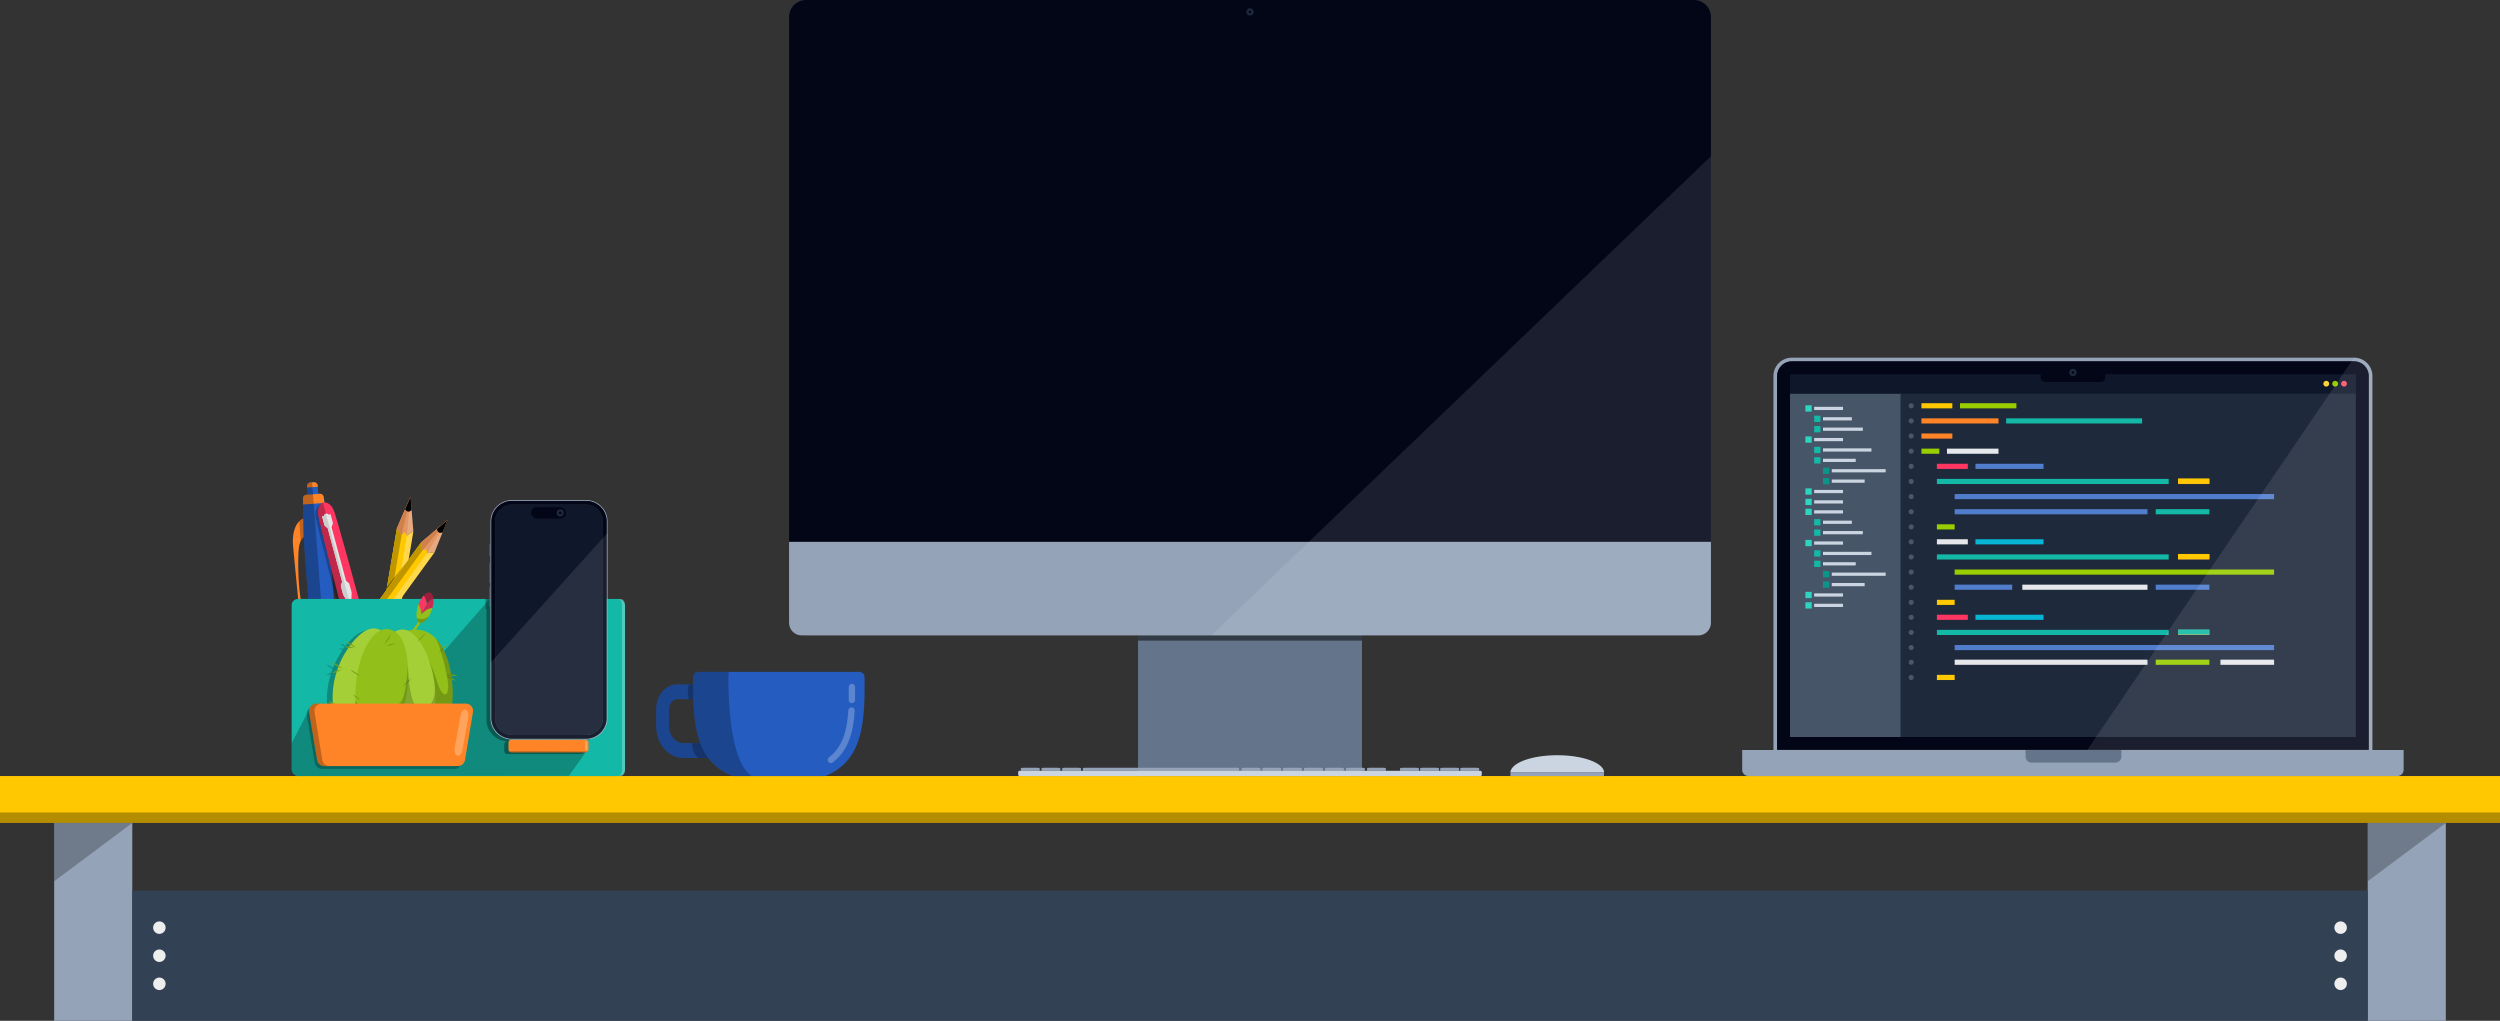 <?xml version="1.0" encoding="UTF-8"?>
<svg xmlns="http://www.w3.org/2000/svg" viewBox="0 0 2400 980">
  <rect x="0" y="0" width="2400" height="980" fill="#333333" stroke="none"/>
  <g isolation="isolate">
    <g id="featured-light">
      <g>
        <rect y="745" width="2400" height="45" fill="#ffc800" stroke-width="0"/>
        <rect y="780" width="2400" height="10" mix-blend-mode="multiply" opacity=".3" stroke-width="0"/>
        <g>
          <rect x="52" y="790" width="75" height="190" fill="#94a3b8" stroke-width="0"/>
          <polygon points="52 790 127 790 52 846 52 790" fill-rule="evenodd" mix-blend-mode="darken" opacity=".25" stroke-width="0"/>
        </g>
        <g>
          <rect x="2273" y="790" width="75" height="190" fill="#94a3b8" stroke-width="0"/>
          <polygon points="2273 790 2348 790 2273 846 2273 790" fill-rule="evenodd" mix-blend-mode="darken" opacity=".25" stroke-width="0"/>
        </g>
        <g>
          <polygon points="1556.26 855 843.74 855 127 855 127 980 843.74 980 1556.26 980 2273 980 2273 855 1556.26 855" fill="#334155" fill-rule="evenodd" stroke-width="0"/>
          <g>
            <path d="m152.99,896.54c3.31,0,6.01-2.7,6.01-5.99s-2.7-6.01-6.01-6.01-5.99,2.7-5.99,6.01,2.7,5.99,5.99,5.99h0Z" fill="#eee" fill-rule="evenodd" stroke-width="0"/>
            <path d="m152.99,923.49c3.31,0,6.01-2.7,6.01-5.99s-2.7-6.01-6.01-6.01-5.99,2.7-5.99,6.01,2.7,5.99,5.99,5.99h0Z" fill="#eee" fill-rule="evenodd" stroke-width="0"/>
            <path d="m152.99,950.46c3.31,0,6.01-2.7,6.01-6.01s-2.7-5.99-6.01-5.99-5.99,2.7-5.99,5.99,2.7,6.01,5.99,6.01h0Z" fill="#eee" fill-rule="evenodd" stroke-width="0"/>
          </g>
          <g>
            <path d="m2246.99,896.54c3.31,0,6.01-2.7,6.01-5.99s-2.7-6.01-6.01-6.01-5.99,2.7-5.99,6.01,2.7,5.99,5.99,5.99h0Z" fill="#eee" fill-rule="evenodd" stroke-width="0"/>
            <path d="m2246.99,923.49c3.31,0,6.01-2.7,6.01-5.99s-2.7-6.01-6.01-6.01-5.99,2.7-5.99,6.01,2.7,5.99,5.99,5.99h0Z" fill="#eee" fill-rule="evenodd" stroke-width="0"/>
            <path d="m2246.99,950.46c3.31,0,6.01-2.7,6.01-6.01s-2.7-5.99-6.01-5.99-5.99,2.7-5.99,5.99,2.7,6.01,5.99,6.01h0Z" fill="#eee" fill-rule="evenodd" stroke-width="0"/>
          </g>
        </g>
      </g>
      <g>
        <g>
          <g>
            <polygon points="356.74 651.37 380.04 512.92 381.01 507.32 385.58 513.47 388.89 508.67 390.61 514.15 396.82 509.98 372.42 654.99 356.74 651.37" fill="#ffc800" fill-rule="evenodd" stroke-width="0"/>
            <polygon points="356.74 651.37 380.04 512.92 381.01 507.32 385.58 513.47 388.89 508.67 390.61 514.15 367.14 653.77 356.74 651.37" fill="#ffc800" fill-rule="evenodd" stroke-width="0"/>
            <polygon points="356.74 651.37 380.04 512.92 381.01 507.32 385.58 513.47 362.16 652.62 356.74 651.37" fill-rule="evenodd" mix-blend-mode="hard-light" opacity=".25" stroke-width="0"/>
            <polygon points="396.82 509.98 394.12 476.89 381.01 507.32 385.58 513.47 388.94 508.68 390.61 514.15 396.82 509.98" fill="#e7a980" fill-rule="evenodd" stroke-width="0"/>
            <polygon points="390.61 514.15 394.12 476.89 381.01 507.32 385.58 513.47 388.54 510.85 390.61 514.15" fill="#e29663" fill-rule="evenodd" stroke-width="0"/>
            <polygon points="385.58 513.47 394.12 476.89 381.01 507.32 385.58 513.47" fill="#cf804b" fill-rule="evenodd" stroke-width="0"/>
            <polygon points="395.19 489.77 392.81 491.22 390.88 490.93 388.83 489.15 394.12 476.89 395.19 489.77" fill-rule="evenodd" stroke-width="0"/>
            <polygon points="367.14 653.77 390.61 514.15 396.82 509.98 372.42 654.99 367.14 653.77" fill="#fff" fill-rule="evenodd" mix-blend-mode="lighten" opacity=".3" stroke-width="0"/>
            <polygon points="371.59 563.11 392.22 537.34 392.22 537.34 371.01 566.48 371.59 563.11" fill-rule="evenodd" mix-blend-mode="hard-light" opacity=".35" stroke-width="0"/>
          </g>
          <g>
            <g>
              <rect x="295.27" y="463.01" width="10.28" height="20.57" rx="3.42" ry="3.42" transform="translate(-34.89 24.04) rotate(-4.33)" fill="#255cc0" stroke-width="0"/>
              <path d="m292.54,497.32l1.28,16.94c-.64.24-1.49.66-2.38,1.4-.63.53-1.28,1.22-1.89,2.14-1.32,1.99-2.02,4.39-2.42,6.71-.22,1.29-.35,2.56-.44,3.72-.74,9.58-1.07,41.23,5.03,61.17.51,1.67,2.05,6.47.85,9.99-.76,2.26-2.38,3.22-3.67,3.68-2.5-26.1-5.01-52.21-7.51-78.31-.16-1.36-1.51-14.13,4.07-22.18.02-.03.04-.06.06-.09,1.88-2.68,3.96-4,5.57-4.68.54-.23,1.02-.38,1.43-.49Z" fill="#ff8427" stroke-width="0"/>
              <path d="m322.58,701.23l-.75,13.11v.17s-.35,5.97-.35,5.97l-.44,7.74c-.04.72-.58,1.12-1.14,1.16-.03,0-.06,0-.09,0-.54,0-1.08-.31-1.22-.98l-1.6-7.56-1.24-5.88-.03-.16-2.72-12.84c-.15-.73.37-1.44,1.12-1.49l7.14-.54c.75-.06,1.37.56,1.33,1.31Z" fill="#e8e8e8" stroke-width="0"/>
              <path d="m323.75,714.19l-.03.17-.93,4.69c-.14.69-.65,1.23-1.3,1.42-.12.04-.25.06-.39.07l-3.86.29c-.08,0-.16,0-.25,0-.74-.04-1.39-.52-1.65-1.23l-1.69-4.66,10.1-.77Z" fill="#eb9532" stroke-width="0"/>
              <path d="m316.12,518.17l6.9,91.03.55,8.68.77,12.22,1.1,17.45c.55,8.8.7,17.63.45,26.45l-2.14,40.36-10.01.76-.03-.16-8.16-39.42c-1.58-8.68-2.76-17.43-3.54-26.21l-1.54-17.42-1.08-12.19-.77-8.66-6.9-91.03c-.11-1.45-.2-2.9-.26-4.35-.07-1.53-.12-3.06-.14-4.6l-.2-13.26-.21-14.08-.08-5.41c-.02-1.66,1.3-3.08,3.05-3.29.06,0,.11-.01.17-.02l13-.98c.06,0,.11,0,.17,0,1.76-.05,3.28,1.14,3.51,2.79l.74,5.36,3.72,27.09c.41,2.96.72,5.93.95,8.91Z" fill="#255cc0" stroke-width="0"/>
              <path d="m311.5,482.77l-20.56,1.56-.11-5.8c-.03-1.78,1.29-3.29,3.03-3.51.06,0,.11-.01.17-.02l13-.98c.06,0,.11,0,.17,0,1.76-.05,3.29,1.24,3.53,3.01l.76,5.75Z" fill="#ff8427" stroke-width="0"/>
              <polygon points="323.57 617.87 324.33 630.09 300.46 631.9 299.37 619.71 323.57 617.87" fill="#ff8427" stroke-width="0"/>
              <path d="m305.02,466.06l.09,1.23-10.25.78-.09-1.23c-.14-1.88,1.27-3.52,3.15-3.67l3.44-.26c1.88-.14,3.52,1.27,3.67,3.15Z" fill="#ff8427" stroke-width="0"/>
            </g>
            <path d="m299.63,463.04l20.18,266.34c-.54,0-1.08-.31-1.22-.98l-1.6-7.56c-.74-.04-1.39-.52-1.65-1.23l-1.69-4.66h.05s-8.16-39.42-8.16-39.42c-1.58-8.68-2.76-17.43-3.54-26.21l-1.54-17.42-1.08-12.19-.77-8.66-6.9-91.03c-.11-1.45-.2-2.9-.26-4.35-.63.53-1.28,1.22-1.89,2.14-.33.5-.62,1.03-.88,1.57l-1.43-18.93c1.36-1.37,2.73-2.16,3.87-2.64l-.21-14.08-.08-5.41c-.02-1.66,1.3-3.08,3.05-3.29.06,0,.11-.01.17-.02l1.33-.1-.61-8.07c-.14-1.88,1.27-3.52,3.15-3.67l1.72-.13Z" mix-blend-mode="darken" opacity=".25" stroke-width="0"/>
          </g>
          <g>
            <path d="m307.63,484.23c-1.77.86-6.17,3.99-4.38,13.34,1.65,8.56,20.2,82.75,34.78,134.45l16.56-6.95c-13.04-51.92-33.12-123.52-35.9-131.6-3.05-9.01-8.45-9.54-10.4-9.39-.28.06-.41.05-.66.16h0Z" fill-rule="evenodd" mix-blend-mode="darken" opacity=".25" stroke-width="0"/>
            <path d="m310.04,482.41c-1.77.86-6.17,3.99-4.38,13.34,1.65,8.56,20.2,82.75,34.78,134.45l16.56-6.95c-13.04-51.92-33.12-123.52-35.9-131.6-3.05-9.01-8.45-9.54-10.4-9.39-.28.06-.41.05-.66.16h0Z" fill="#ff3562" fill-rule="evenodd" stroke-width="0"/>
            <path d="m310.04,482.41c-1.77.86-6.17,3.99-4.38,13.34,1.65,8.56,20.2,82.75,34.78,134.45l7.93-3.33c-12.43-46.7-38.07-144.57-38.33-144.46h0Z" fill-rule="evenodd" mix-blend-mode="darken" opacity=".25" stroke-width="0"/>
            <path d="m327.93,584.15l17.69-4.69c.51,1.79.97,3.61,1.45,5.48l-17.69,4.69c-.48-1.87-.99-3.66-1.45-5.48h0Z" fill="#e5e5e5" fill-rule="evenodd" stroke-width="0"/>
            <polygon points="327.55 582.67 345.24 577.98 345.52 578.95 327.78 583.66 327.55 582.67" fill="#e5e5e5" fill-rule="evenodd" stroke-width="0"/>
            <polygon points="329.54 590.17 347.21 585.43 347.49 586.4 329.75 591.11 329.54 590.17" fill="#e5e5e5" fill-rule="evenodd" stroke-width="0"/>
            <path d="m318.32,506.2l13.84,51.22,3.11,2.77.02.05,2.33,8.58-.26,7.78-3.74.96-4.14-6.54-2.27-8.6-.02-.05,1.27-3.94-13.84-51.22-3.11-2.77-.02-.05-2.27-8.6,1.69-.47c.22-1.07.91-1.9,1.93-2.21.97-.29,2,.13,2.7.93l1.77-.44,2.32,8.58-.03.07-1.27,3.94Z" fill="#e5e5e5" fill-rule="evenodd" stroke-width="0"/>
            <path d="m335.43,577.1l-1.82.46-4.14-6.54-2.27-8.6-.02-.05,1.27-3.94-13.84-51.22-3.11-2.77-.02-.05-2.27-8.6,1.69-.47c.22-1.07.91-1.9,1.88-2.19l22.66,83.97Z" fill="#ccc" fill-rule="evenodd" stroke-width="0"/>
          </g>
          <g>
            <polygon points="318.35 638.85 400.91 525.3 404.28 520.72 405.63 528.25 410.73 525.43 409.83 531.11 417.25 530.14 330.78 649.08 318.35 638.85" fill="#ffc800" fill-rule="evenodd" stroke-width="0"/>
            <polygon points="318.35 638.85 400.91 525.3 404.28 520.72 405.63 528.25 410.73 525.43 409.83 531.11 326.6 645.64 318.35 638.85" fill="#ffc800" fill-rule="evenodd" stroke-width="0"/>
            <polygon points="318.35 638.85 400.91 525.3 404.28 520.72 405.63 528.25 322.66 642.39 318.35 638.85" fill-rule="evenodd" mix-blend-mode="darken" opacity=".25" stroke-width="0"/>
            <polygon points="417.25 530.14 429.58 499.32 404.28 520.72 405.63 528.25 410.77 525.47 409.83 531.11 417.25 530.14" fill="#e7a980" fill-rule="evenodd" stroke-width="0"/>
            <polygon points="409.83 531.11 429.58 499.32 404.28 520.72 405.63 528.25 409.45 527.23 409.83 531.11" fill="#e29663" fill-rule="evenodd" stroke-width="0"/>
            <polygon points="405.63 528.25 429.58 499.32 404.28 520.72 405.63 528.25" fill="#cf804b" fill-rule="evenodd" stroke-width="0"/>
            <polygon points="424.79 511.33 422.02 511.56 420.42 510.44 419.38 507.93 429.58 499.32 424.79 511.33" fill-rule="evenodd" stroke-width="0"/>
            <polygon points="326.6 645.64 409.83 531.11 417.25 530.14 330.78 649.08 326.6 645.64" fill="#fff" fill-rule="evenodd" mix-blend-mode="lighten" opacity=".3" stroke-width="0"/>
          </g>
        </g>
        <g>
          <rect x="280" y="575" width="320" height="170" rx="6" ry="6" fill="#14b8a6" stroke-width="0"/>
          <path d="m533.17,575.89l-63.17-.89-89.15,102.52-84.06,3.7-16.79,32.2v25.57c0,3.32,2.69,6.01,6.01,6l260.15-.26,16.02-22.42" mix-blend-mode="darken" opacity=".25" stroke-width="0"/>
          <path d="m466.14,574.59v9.59c0,.25.2.45.45.45h.43v106.51c0,11.28,9.25,20.46,20.62,20.46h-.72c-1.57,0-2.84,1.27-2.84,2.84v6.64c0,1.56,1.27,2.83,2.84,2.83h71.2c1.56,0,2.84-1.27,2.84-2.83v-6.64c0-1.57-1.28-2.84-2.84-2.84h.07c11.37,0,20.62-9.18,20.62-20.46v-116.54h-112.66Z" mix-blend-mode="darken" opacity=".35" stroke-width="0"/>
          <path d="m596.51,575h-2.91c1.93,0,3.49,2.69,3.49,6v158c0,3.31-1.56,6-3.49,6h2.91c1.93,0,3.49-2.69,3.49-6v-158c0-3.31-1.56-6-3.49-6Z" fill="#fff" fill-rule="evenodd" opacity=".25" stroke-width="0"/>
        </g>
        <g>
          <g>
            <path d="m387.01,616.55l-1.44-1.84c5.79-4.55,13.71-12.17,18.58-22.61l2.12.99c-5.07,10.86-13.27,18.75-19.25,23.46Z" fill="#92bf19" stroke-width="0"/>
            <path d="m404.27,590.48s-.06.07-.08.11c.04-.03.07-.07.08-.11Z" fill="#66d5c4" stroke-width="0"/>
            <path d="m404.59,590.1c2.39-2.78,5.86-3.83,9.45-4.66.2-.05.4-.1.59-.15,1.37-4.2,1.82-8.22,1.41-11.24-3.4,2.64-6.55,5.56-8.58,9.41-1.17,2.15-2.07,4.38-2.87,6.64Z" fill="#cc2a4e" stroke-width="0"/>
            <path d="m409.37,577.35c-.44-2.07-1.2-4.12-2.34-5.9-2.09,2.18-4.1,5.52-5.53,9.51.36.79.65,1.59.9,2.43.63,2.21,1.86,4.13,1.56,6.41l.27.09c-.15.2.11.4.04.58.1-.13.21-.26.32-.39.79-2.26,1.7-4.48,2.87-6.64.68-1.28,1.48-2.46,2.37-3.56-.09-.66-.23-1.33-.34-2.01,0,0-.05-.42-.11-.54Z" fill="#ff3562" stroke-width="0"/>
            <path d="m412.99,568.9c-1.76-.61-3.9.41-5.96,2.55,1.14,1.78,1.89,3.83,2.34,5.9.06.12.11.54.11.54.11.68.25,1.35.34,2.01,1.79-2.2,3.94-4.09,6.21-5.85-.36-2.67-1.39-4.57-3.04-5.14Z" fill="#99203b" stroke-width="0"/>
            <path d="m415.36,583.61c-.06.2-.71,1.62-.78,1.82-.65,1.86-1.44,3.68-2.41,5.4-.16.28-.35.6-.58.95-2.15,3.34-7.22,9.35-10.46,4.61-.5-.73-.79-1.58-.99-2.44-.04-.15-.07-.31-.1-.46-.4-2.04-.31-4.17-.06-6.22.14-1.14,1.53-7.21,1.44-7.39,2.76,3.25,3.06,9.97,3.09,9.97.16,0,3.13-3.41,4.82-4.35,2.22-1.22,5.26-1.96,6.03-1.89Z" fill="#92bf19" stroke-width="0"/>
            <g mix-blend-mode="overlay" opacity=".2">
              <path d="m411.59,591.78c-2.15,3.34-7.22,9.35-10.46,4.61-.5-.73-.79-1.58-.99-2.44-.04-.15-.07-.31-.1-.46,1.43.47,2.91.85,4.41.86,2.57.02,5.02-1,7.14-2.57Z" stroke-width="0"/>
            </g>
          </g>
          <g>
            <path d="m371.91,630.05c-.87-5.62-2.28-11.28-5.39-16.05-11.11-17.02-25.33-6.11-34.84,6.14-.82-.5-1.65-.97-2.51-1.4-.88-.44-1.78-.85-2.74-1.15.7.72,1.47,1.34,2.26,1.93.74.55,1.5,1.06,2.28,1.55-.44.58-.86,1.16-1.27,1.74-.79-.1-1.58-.17-2.38-.19-.81-.02-1.63,0-2.47.13.77.35,1.56.58,2.35.77.58.14,1.17.25,1.75.34-1.29,1.86-2.46,3.7-3.47,5.41-2.23,3.77-4.15,7.74-5.77,11.82-.43-.28-.87-.55-1.31-.8-.85-.49-1.71-.95-2.6-1.37-.89-.41-1.8-.8-2.77-1.08.72.7,1.51,1.3,2.31,1.87.8.57,1.63,1.09,2.48,1.58.49.28.99.55,1.49.81-.46,1.21-.9,2.42-1.3,3.65-.17.06-.35.11-.52.17-.76.27-1.51.58-2.25.93-.73.36-1.46.74-2.14,1.24.84-.04,1.65-.19,2.44-.38.69-.17,1.37-.37,2.04-.6-2.97,9.52-4.26,19.56-3.62,29.5-.73-.34-1.48-.64-2.25-.9-.77-.26-1.56-.49-2.4-.6.63.56,1.32,1.01,2.01,1.43.7.42,1.42.79,2.15,1.13.19.09.38.16.56.24.19,2.36.49,4.71.91,7.05,2.06,11.55,10.68,32.48,25.97,27.76,11.36-3.5,18.85-17.83,23.36-27.88,2.84-6.31,5.01-12.93,6.47-19.7,2.49-11.51,2.94-23.47,1.15-35.11Z" mix-blend-mode="darken" opacity=".25" stroke-width="0"/>
            <path d="m376.28,663.19c-1.47,6.77-3.64,13.39-6.47,19.7-4.51,10.05-12.01,24.38-23.37,27.88-15.3,4.72-23.92-16.21-25.97-27.76-3.39-19.05.73-39.12,10.54-55.71,8.31-14.07,27.11-36.6,41.04-15.27,3.11,4.76,4.52,10.43,5.39,16.05,1.79,11.65,1.34,23.6-1.15,35.11Z" fill="#a4cf37" stroke-width="0"/>
            <path d="m434.06,675.68c-.85,7.34-4.38,19.51-10.36,27.73-5.03,6.93-11.79,11.05-20.14,7.12-.81-.38-1.63-.84-2.47-1.37-2.88-1.85-5.44-4.17-7.72-6.83-3.64-4.25-6.55-9.37-8.89-14.79-1.41-3.27-2.61-6.64-3.63-10-1.51-4.96-2.63-9.89-3.48-14.37-.18-.96-.35-1.92-.5-2.87-2.09-12.83-1.86-24.77.22-34.24.67-3.07,1.54-5.87,2.59-8.37,1.14-2.73,2.5-5.08,4.06-7,2.2-2.72,4.8-4.55,7.72-5.3.12-.03.24-.06.36-.09,11.17-2.51,19.73.74,26.15,7.17,14.58,14.61,18.11,45.68,16.08,63.23Z" fill="#92bf19" stroke-width="0"/>
            <ellipse cx="392.25" cy="657.97" rx="24.89" ry="54.21" transform="translate(-90.3 63.05) rotate(-8.24)" fill="#a4cf37" stroke-width="0"/>
            <path d="m391.2,660.54c-1.28,10.99-4.22,21.8-8.78,31.88-5.01,11.08-18.29,27.33-30.62,14.77-7.87-8.01-9.85-21.85-10.44-32.57-.89-16.11,1.35-34.13,7.78-49.01,3.78-8.76,11.52-22.83,23.06-21.6,15.58,1.65,18.12,21.68,19.27,34,.7,7.49.61,15.06-.26,22.54Z" fill="#92bf19" stroke-width="0"/>
            <path d="m429.24,618.74c-.52.86-1.12,1.64-1.75,2.4-.63.75-1.29,1.47-1.99,2.17-.69.69-1.41,1.36-2.16,1.99-.76.63-1.53,1.23-2.4,1.75.52-.87,1.12-1.65,1.75-2.4.63-.75,1.29-1.47,1.99-2.17.69-.69,1.41-1.36,2.16-1.99.76-.63,1.53-1.23,2.4-1.75Z" fill="#7da315" stroke-width="0"/>
            <path d="m409.06,607.53c-.52.86-1.12,1.64-1.75,2.4-.63.75-1.29,1.47-1.99,2.17-.69.69-1.41,1.36-2.16,1.99-.76.63-1.53,1.23-2.4,1.75.52-.87,1.12-1.65,1.75-2.4.63-.75,1.29-1.47,1.99-2.17.69-.69,1.41-1.36,2.16-1.99.76-.63,1.53-1.23,2.4-1.75Z" fill="#7da315" stroke-width="0"/>
            <path d="m439.21,648.41c-.99.2-1.97.29-2.95.34-.98.05-1.96.05-2.94,0-.98-.04-1.95-.12-2.93-.24-.97-.13-1.95-.29-2.92-.58.99-.21,1.97-.29,2.95-.34.98-.05,1.96-.05,2.94,0,.98.04,1.95.12,2.93.24.97.13,1.95.29,2.92.58Z" fill="#7da315" stroke-width="0"/>
            <path d="m437.64,653.57c-.83-.14-1.61-.39-2.38-.67-.76-.28-1.51-.61-2.23-.97-.73-.36-1.43-.76-2.12-1.19-.68-.44-1.35-.91-1.97-1.49.83.14,1.61.39,2.38.67.76.28,1.51.61,2.23.97.72.36,1.43.76,2.12,1.19.68.44,1.35.91,1.97,1.49Z" fill="#7da315" stroke-width="0"/>
            <path d="m331.96,615.62c.96.31,1.86.72,2.74,1.15.88.44,1.73.92,2.56,1.44.83.51,1.64,1.06,2.43,1.65.78.59,1.55,1.21,2.26,1.93-.96-.31-1.86-.72-2.74-1.15-.88-.44-1.73-.92-2.56-1.44-.83-.51-1.64-1.06-2.43-1.65-.78-.59-1.55-1.21-2.26-1.93Z" fill="#7da315" stroke-width="0"/>
            <path d="m330.37,620.78c.83-.14,1.65-.15,2.47-.13.81.02,1.62.09,2.42.19.8.11,1.6.25,2.39.44.79.2,1.58.43,2.35.78-.83.14-1.65.15-2.47.14-.81-.02-1.62-.09-2.42-.2-.8-.11-1.6-.25-2.39-.45-.79-.2-1.58-.43-2.35-.77Z" fill="#7da315" stroke-width="0"/>
            <path d="m375.42,609c-.32.96-.75,1.84-1.2,2.72-.46.87-.95,1.71-1.48,2.54-.53.82-1.09,1.63-1.69,2.4-.61.77-1.24,1.53-1.97,2.22.32-.96.75-1.85,1.2-2.72.46-.87.95-1.71,1.48-2.54.53-.82,1.09-1.62,1.69-2.4.61-.77,1.24-1.53,1.97-2.22Z" fill="#7da315" stroke-width="0"/>
            <path d="m336.2,642.91c.96.32,1.85.74,2.72,1.19.87.45,1.72.94,2.55,1.47.83.52,1.63,1.08,2.41,1.68.78.6,1.54,1.23,2.23,1.96-.96-.32-1.85-.74-2.72-1.19-.87-.45-1.72-.94-2.55-1.47-.83-.53-1.63-1.08-2.41-1.68-.78-.6-1.54-1.23-2.23-1.96Z" fill="#7da315" stroke-width="0"/>
            <path d="m394.83,651.2c-.54.85-1.16,1.62-1.8,2.36-.65.74-1.33,1.45-2.03,2.12-.71.68-1.44,1.33-2.2,1.94-.77.61-1.56,1.2-2.44,1.7.54-.85,1.16-1.62,1.8-2.36.65-.74,1.33-1.45,2.03-2.12.71-.68,1.44-1.33,2.21-1.94.77-.61,1.56-1.2,2.44-1.7Z" fill="#7da315" stroke-width="0"/>
            <path d="m415.91,677.11c-.52.64-1.11,1.18-1.72,1.7-.61.51-1.25.98-1.9,1.42-.66.44-1.34.84-2.04,1.21-.71.36-1.43.7-2.23.93.52-.64,1.11-1.18,1.72-1.7.61-.51,1.25-.98,1.9-1.42.66-.44,1.34-.84,2.04-1.21.71-.36,1.43-.7,2.23-.93Z" fill="#7da315" stroke-width="0"/>
            <path d="m338.79,666.74c.74.24,1.4.58,2.05.95.64.37,1.26.78,1.85,1.21.59.44,1.16.91,1.7,1.42.54.51,1.05,1.05,1.5,1.68-.74-.24-1.4-.58-2.05-.95-.64-.37-1.26-.78-1.85-1.22-.59-.44-1.16-.91-1.7-1.42-.54-.51-1.05-1.05-1.5-1.68Z" fill="#7da315" stroke-width="0"/>
            <path d="m380.03,617.57c-.72.44-1.47.77-2.23,1.07-.76.29-1.53.54-2.31.75-.78.21-1.57.38-2.38.51-.81.12-1.62.21-2.46.18.72-.45,1.47-.77,2.23-1.07.76-.29,1.53-.54,2.31-.75.78-.21,1.57-.38,2.38-.51.81-.12,1.62-.21,2.46-.19Z" fill="#7da315" stroke-width="0"/>
            <path d="m318.55,635.87c.97.28,1.88.67,2.77,1.08.89.42,1.76.87,2.6,1.37.85.49,1.67,1.02,2.48,1.58.8.57,1.59,1.17,2.31,1.87-.97-.28-1.88-.67-2.77-1.08-.89-.42-1.76-.87-2.6-1.37-.85-.49-1.67-1.02-2.48-1.58-.8-.57-1.59-1.17-2.31-1.87Z" fill="#7da315" stroke-width="0"/>
            <path d="m318.62,646.13c.68-.5,1.4-.88,2.14-1.24.73-.35,1.48-.66,2.25-.93.76-.27,1.54-.5,2.33-.69.79-.18,1.6-.34,2.44-.38-.68.5-1.4.89-2.14,1.24-.73.35-1.48.66-2.25.93-.76.27-1.54.5-2.33.69-.79.18-1.6.34-2.44.38Z" fill="#7da315" stroke-width="0"/>
            <path d="m314.83,673.15c.84.12,1.62.35,2.4.6.77.26,1.52.57,2.26.9.74.34,1.45.71,2.15,1.13.7.42,1.38.87,2.01,1.44-.84-.12-1.62-.35-2.4-.6-.77-.26-1.52-.57-2.26-.91-.73-.34-1.45-.72-2.15-1.13-.7-.42-1.38-.87-2.01-1.43Z" fill="#7da315" stroke-width="0"/>
            <g mix-blend-mode="overlay" opacity=".2">
              <path d="m409.86,628.43s0,0,0,0c0,0,0,.02,0,.02.06.14.21.5.44,1.06.03.07.06.15.09.22.01.04.03.08.05.12-.26-.63-.44-1.08-.53-1.3,0-.03-.02-.05-.03-.08,0-.01,0-.02-.01-.03Z" stroke-width="0"/>
            </g>
            <g mix-blend-mode="overlay" opacity=".2">
              <path d="m434.06,675.68c-.85,7.34-4.38,19.51-10.36,27.73l-12.57-.45-17.76-.64-10.57-.38-5.96-.21-10.33-.37-6.06-1.74-15.64-4.49-22.77-6.54s8.52-2.4,14.2-5.25c5.68-2.84,4.92-11.84,4.92-11.84,0,0,.01.12.06.34.15.65.63,2.13,2.11,3.83,1.99,2.27,11.37,7.66,20.32,7.66,2.19,0,4.28-.23,6.26-.67.88-.19,1.75-.43,2.59-.7,3.09-1,5.88-2.52,8.34-4.43,1.49-1.16,2.86-2.46,4.11-3.88,5.11-5.83,6.64-34.07,6.64-34.07,0,0,.06,2.64.32,6.56.68,10.35,2.77,29.65,8.96,33.04,8.52,4.68,17.74-4.55,16.57-20.3,0,0,0-.02,0-.03-.62-8.26-2.67-16.22-4.49-21.93-.03-.09-.05-.17-.08-.25-.89-2.78-1.72-5.01-2.29-6.45-.03-.07-.06-.14-.08-.21,1.91,4.68,7.4,18.32,9.39,25.31,2.42,8.52,8.11,16.33,10.09,7.38,1.98-8.95-6.84-37.78-8.41-42.61-.82-2.52-2.33-5.43-3.59-7.63,14.58,14.61,18.11,45.68,16.08,63.23Z" stroke-width="0"/>
            </g>
          </g>
        </g>
        <g>
          <path d="m307.11,732.32l-7.41-46c-.69-4.27,2.49-8.15,6.68-8.15h-4.96c-4.33,0-7.62,3.88-6.91,8.15l7.67,46c.56,3.38,3.48,5.85,6.91,5.85h128.14c2.91,0,5.45-3.76,6.5-6.37-1.3,1.19-136.4,1.8-136.61.52Z" mix-blend-mode="darken" opacity=".25" stroke-width="0"/>
          <path d="m439.49,735.44h-128.14c-3.42,0-6.34-2.47-6.91-5.85l-7.67-46c-.71-4.27,2.58-8.15,6.91-8.15h143.47c4.33,0,7.62,3.88,6.91,8.15l-7.67,46c-.56,3.38-3.48,5.85-6.91,5.85Z" fill="#ff8427" stroke-width="0"/>
          <path d="m309.38,729.58l-7.41-46c-.69-4.27,2.49-8.15,6.68-8.15h-4.96c-4.33,0-7.62,3.88-6.91,8.15l7.67,46c.56,3.38,3.48,5.85,6.91,5.85h4.71c-3.31,0-6.13-2.47-6.68-5.85Z" mix-blend-mode="darken" opacity=".25" stroke-width="0"/>
          <path d="m439.47,725.67c1.91.23,3.85-2.16,4.47-5.61l5.56-30.96c.66-3.69-.45-7.21-2.48-7.86-.14-.04-.27-.07-.41-.09-1.9-.22-3.85,2.16-4.47,5.61l-5.56,30.96c-.66,3.69.45,7.21,2.48,7.86.13.04.27.07.41.09" fill="#fff" mix-blend-mode="hard-light" opacity=".25" stroke-width="0"/>
        </g>
        <g>
          <path d="m490.98,710h71.2c1.56,0,2.84,1.27,2.84,2.84v6.64c0,1.56-1.28,2.83-2.84,2.83h-71.2c-1.57,0-2.84-1.27-2.84-2.83v-6.64c0-1.57,1.27-2.84,2.84-2.84h0Z" fill="#ff8427" fill-rule="evenodd" stroke-width="0"/>
          <path d="m564.24,721.43c-.52.54-1.25.88-2.06.88h-71.2c-.85,0-1.61-.37-2.13-.96-.44-.5,75.39.08,75.39.08Z" fill-rule="evenodd" mix-blend-mode="hard-light" opacity=".25" stroke-width="0"/>
          <rect x="561.53" y="711.01" width="2.46" height="9.6" rx="1.23" ry="1.23" fill="#fff" mix-blend-mode="lighten" opacity=".25" stroke-width="0"/>
        </g>
        <g>
          <path d="m562.52,480.88c10.95,0,19.84,8.81,19.84,19.68v188.88c0,10.87-8.88,19.68-19.84,19.68h-70.91c-10.95,0-19.84-8.81-19.84-19.68v-188.88c0-10.87,8.88-19.68,19.84-19.68h70.91m0-.88h-70.91c-11.43,0-20.73,9.22-20.73,20.56v188.88c0,11.34,9.3,20.56,20.73,20.56h70.91c11.43,0,20.73-9.22,20.73-20.56v-188.88c0-11.34-9.3-20.56-20.73-20.56h0Z" fill="#94a3b8" stroke-width="0"/>
          <path d="m562.53,480.88h-70.93c-10.96,0-19.84,8.81-19.84,19.68v188.89c0,10.87,8.88,19.68,19.84,19.68h70.93c10.96,0,19.84-8.81,19.84-19.68v-188.89c0-10.87-8.88-19.68-19.84-19.68Zm16.27,208.57c0,8.9-7.3,16.14-16.27,16.14h-70.93c-8.97,0-16.27-7.24-16.27-16.14v-188.89c0-8.9,7.3-16.14,16.27-16.14h70.93c8.97,0,16.27,7.24,16.27,16.14v188.89Z" fill="#020617" stroke-width="0"/>
          <path d="m470.41,522h.47v12.29h-.47c-.23,0-.41-.18-.41-.41v-11.47c0-.23.18-.41.41-.41Z" fill="#64748b" stroke-width="0"/>
          <path d="m470.45,540.3h.43v19.31h-.43c-.25,0-.45-.2-.45-.45v-18.42c0-.25.2-.45.45-.45Z" fill="#64748b" stroke-width="0"/>
          <path d="m470.45,563.06h.43v19.31h-.43c-.25,0-.45-.2-.45-.45v-18.42c0-.25.2-.45.45-.45Z" fill="#64748b" stroke-width="0"/>
          <path d="m578.8,689.44c0,8.9-7.3,16.14-16.27,16.14h-70.93c-8.97,0-16.27-7.24-16.27-16.14v-188.89c0-8.9,7.3-16.14,16.27-16.14h70.93c8.97,0,16.27,7.24,16.27,16.14v188.89Z" fill="#0f172a" stroke-width="0"/>
          <path d="m578.8,689.44c0,8.9-7.3,16.14-16.27,16.14h-70.93c-8.97,0-16.27-7.24-16.27-16.14v-188.89c0-8.9,7.3-16.14,16.27-16.14h70.93c8.97,0,16.27,7.24,16.27,16.14v188.89Z" fill="none" stroke-width="0"/>
          <rect x="509.84" y="486.87" width="33.57" height="10.96" rx="5.48" ry="5.48" fill="#020617" stroke-width="0"/>
          <path d="m537.79,491.04c.73,0,1.32.59,1.32,1.32s-.59,1.32-1.32,1.32-1.32-.59-1.32-1.32.59-1.32,1.32-1.32m0-2.19c-1.94,0-3.51,1.57-3.51,3.51s1.57,3.51,3.51,3.51,3.51-1.57,3.51-3.51-1.57-3.51-3.51-3.51h0Z" fill="#1e293b" stroke-width="0"/>
          <path d="m470.88,636.22v53.22c0,11.34,9.3,20.56,20.73,20.56h70.91c11.43,0,20.73-9.22,20.73-20.56v-177.88l-112.37,124.66Z" fill="#fff" mix-blend-mode="screen" opacity=".1" stroke-width="0"/>
        </g>
      </g>
      <g>
        <path d="m1197.31,16.57c.84.65,1.88,1,2.92,1,.39,0,.78-.05,1.16-.15,1.03-.26,1.95-.86,2.59-1.68.66-.83,1.02-1.87,1.01-2.93,0-1.06-.36-2.1-1-2.92-.65-.83-1.57-1.44-2.58-1.69-1.45-.37-3-.04-4.14.89-1.14.9-1.81,2.31-1.8,3.76,0,1.46.7,2.86,1.84,3.73Zm2.07-4.84c.23-.19.55-.29.86-.29.11,0,.22.01.33.04.29.07.56.25.75.49.18.24.29.54.29.84h0c0,.31-.1.61-.3.85-.18.24-.45.41-.76.49-.39.1-.84,0-1.18-.25-.32-.24-.53-.66-.53-1.08,0-.4.19-.82.53-1.09Z" fill="#18181b" stroke-width="0"/>
        <rect x="1092.5" y="610" width="215" height="135" fill="#64748b" stroke-width="0"/>
        <rect x="1092.5" y="610" width="215" height="5" mix-blend-mode="hard-light" opacity=".5" stroke-width="0"/>
        <path d="m1630.39,610h-860.79c-6.69,0-12.11-5.42-12.11-12.11v-77.89h885v77.89c0,6.69-5.42,12.11-12.11,12.11Z" fill="#94a3b8" stroke-width="0"/>
        <path d="m1626.16,0h-852.32c-9.02,0-16.34,7.31-16.34,16.33v503.67h885V16.33c0-9.02-7.32-16.33-16.34-16.33h0Z" fill="#020617" stroke-width="0"/>
        <path d="m1200,10.08c.73,0,1.33.59,1.33,1.31s-.6,1.31-1.33,1.31-1.33-.59-1.33-1.31.6-1.31,1.33-1.31m0-2.19c-1.93,0-3.5,1.57-3.5,3.5s1.57,3.5,3.5,3.5,3.5-1.57,3.5-3.5-1.57-3.5-3.5-3.5h0Z" fill="#1e293b" stroke-width="0"/>
        <path d="m1162.82,610h467.75c6.59,0,11.94-5.38,11.94-12.03v-76.63h0V150l-479.68,460Z" fill="#fff" mix-blend-mode="screen" opacity=".1" stroke-width="0"/>
      </g>
      <g>
        <rect x="1718.34" y="358.82" width="543.31" height="349.09" fill="#1e293b" stroke-width="0"/>
        <rect x="1718.34" y="377.87" width="105.69" height="330.03" fill="#475569" stroke-width="0"/>
        <rect x="1718.34" y="358.82" width="543.31" height="19.06" fill="#0f172a" stroke-width="0"/>
        <g>
          <path d="m2236.01,368.35c0,1.54-1.25,2.8-2.8,2.8s-2.8-1.25-2.8-2.8,1.25-2.8,2.8-2.8,2.8,1.25,2.8,2.8Z" fill="#ffd333" stroke-width="0"/>
          <path d="m2244.53,368.35c0,1.54-1.25,2.8-2.8,2.8s-2.8-1.25-2.8-2.8,1.25-2.8,2.8-2.8,2.8,1.25,2.8,2.8Z" fill="#98ce00" stroke-width="0"/>
          <path d="m2253.06,368.35c0,1.54-1.25,2.8-2.8,2.8s-2.8-1.25-2.8-2.8,1.25-2.8,2.8-2.8,2.8,1.25,2.8,2.8Z" fill="#ff5168" stroke-width="0"/>
        </g>
        <rect x="1824.04" y="377.87" width="1" height="330.03" fill="#334155" stroke-width="0"/>
        <g>
          <g>
            <rect x="1733.18" y="389.07" width="6.06" height="6.03" fill="#2dd4bf" stroke-width="0"/>
            <rect x="1741.59" y="390.54" width="27.71" height="3.09" fill="#cbd5e1" stroke-width="0"/>
          </g>
          <g>
            <rect x="1733.18" y="418.98" width="6.06" height="6.03" fill="#2dd4bf" stroke-width="0"/>
            <rect x="1741.59" y="420.45" width="27.71" height="3.09" fill="#cbd5e1" stroke-width="0"/>
          </g>
          <g>
            <rect x="1733.18" y="468.85" width="6.06" height="6.03" fill="#2dd4bf" stroke-width="0"/>
            <rect x="1741.59" y="470.32" width="27.71" height="3.09" fill="#cbd5e1" stroke-width="0"/>
          </g>
          <g>
            <rect x="1733.18" y="478.82" width="6.06" height="6.03" fill="#2dd4bf" stroke-width="0"/>
            <rect x="1741.59" y="480.29" width="27.71" height="3.09" fill="#cbd5e1" stroke-width="0"/>
          </g>
          <g>
            <rect x="1741.59" y="399.04" width="6.06" height="6.03" fill="#14b8a6" stroke-width="0"/>
            <rect x="1750.08" y="400.51" width="27.71" height="3.09" fill="#cbd5e1" stroke-width="0"/>
          </g>
          <g>
            <rect x="1741.59" y="409.01" width="6.06" height="6.03" fill="#14b8a6" stroke-width="0"/>
            <rect x="1750.08" y="410.48" width="38.23" height="3.09" fill="#cbd5e1" stroke-width="0"/>
          </g>
          <g>
            <rect x="1741.59" y="428.96" width="6.06" height="6.03" fill="#14b8a6" stroke-width="0"/>
            <rect x="1750.06" y="430.43" width="46.52" height="3.09" fill="#cbd5e1" stroke-width="0"/>
          </g>
          <g>
            <rect x="1741.59" y="438.93" width="6.06" height="6.03" fill="#14b8a6" stroke-width="0"/>
            <rect x="1750.06" y="440.4" width="31.43" height="3.09" fill="#cbd5e1" stroke-width="0"/>
          </g>
          <g>
            <rect x="1750.06" y="448.9" width="6.06" height="6.03" fill="#0d9488" stroke-width="0"/>
            <rect x="1758.48" y="450.37" width="51.76" height="3.09" fill="#cbd5e1" stroke-width="0"/>
          </g>
          <g>
            <rect x="1750.06" y="458.88" width="6.06" height="6.03" fill="#0d9488" stroke-width="0"/>
            <rect x="1758.48" y="460.34" width="31.59" height="3.09" fill="#cbd5e1" stroke-width="0"/>
          </g>
          <g>
            <g>
              <rect x="1733.18" y="488.39" width="6.06" height="6.03" fill="#2dd4bf" stroke-width="0"/>
              <rect x="1741.59" y="489.86" width="27.71" height="3.09" fill="#cbd5e1" stroke-width="0"/>
            </g>
            <g>
              <rect x="1733.18" y="518.31" width="6.06" height="6.03" fill="#2dd4bf" stroke-width="0"/>
              <rect x="1741.59" y="519.78" width="27.71" height="3.09" fill="#cbd5e1" stroke-width="0"/>
            </g>
            <g>
              <rect x="1733.18" y="568.17" width="6.06" height="6.03" fill="#2dd4bf" stroke-width="0"/>
              <rect x="1741.59" y="569.64" width="27.71" height="3.09" fill="#cbd5e1" stroke-width="0"/>
            </g>
            <g>
              <rect x="1733.18" y="578.14" width="6.06" height="6.03" fill="#2dd4bf" stroke-width="0"/>
              <rect x="1741.59" y="579.61" width="27.71" height="3.09" fill="#cbd5e1" stroke-width="0"/>
            </g>
            <g>
              <rect x="1741.59" y="498.36" width="6.06" height="6.03" fill="#14b8a6" stroke-width="0"/>
              <rect x="1750.08" y="499.83" width="27.71" height="3.09" fill="#cbd5e1" stroke-width="0"/>
            </g>
            <g>
              <rect x="1741.59" y="508.33" width="6.06" height="6.03" fill="#14b8a6" stroke-width="0"/>
              <rect x="1750.08" y="509.8" width="38.23" height="3.09" fill="#cbd5e1" stroke-width="0"/>
            </g>
            <g>
              <rect x="1741.59" y="528.28" width="6.06" height="6.03" fill="#14b8a6" stroke-width="0"/>
              <rect x="1750.06" y="529.75" width="46.52" height="3.09" fill="#cbd5e1" stroke-width="0"/>
            </g>
            <g>
              <rect x="1741.59" y="538.25" width="6.06" height="6.03" fill="#14b8a6" stroke-width="0"/>
              <rect x="1750.06" y="539.72" width="31.43" height="3.09" fill="#cbd5e1" stroke-width="0"/>
            </g>
            <g>
              <rect x="1750.06" y="548.23" width="6.06" height="6.03" fill="#0d9488" stroke-width="0"/>
              <rect x="1758.48" y="549.69" width="51.76" height="3.09" fill="#cbd5e1" stroke-width="0"/>
            </g>
            <g>
              <rect x="1750.06" y="558.2" width="6.06" height="6.03" fill="#0d9488" stroke-width="0"/>
              <rect x="1758.48" y="559.67" width="31.59" height="3.09" fill="#cbd5e1" stroke-width="0"/>
            </g>
          </g>
        </g>
        <path d="m1834.75,392.02h0c-1.36,0-2.47-1.11-2.47-2.47h0c0-1.36,1.11-2.47,2.47-2.47h0c1.36,0,2.47,1.11,2.47,2.47h0c0,1.36-1.11,2.47-2.47,2.47Z" fill="#4f5569" stroke-width="0"/>
        <rect x="1844.58" y="387.08" width="29.68" height="4.94" fill="#ffc800" stroke-width="0"/>
        <rect x="1881.6" y="387.08" width="54.14" height="4.94" fill="#98ce00" stroke-width="0"/>
        <path d="m1834.75,406.55h0c-1.36,0-2.47-1.11-2.47-2.47h0c0-1.36,1.11-2.47,2.47-2.47h0c1.36,0,2.47,1.11,2.47,2.47h0c0,1.36-1.11,2.47-2.47,2.47Z" fill="#4f5569" stroke-width="0"/>
        <rect x="1844.58" y="401.61" width="73.98" height="4.94" fill="#ff8427" stroke-width="0"/>
        <rect x="1925.9" y="401.61" width="130.53" height="4.94" fill="#14b8a6" stroke-width="0"/>
        <path d="m1834.75,421.08h0c-1.36,0-2.47-1.11-2.47-2.47h0c0-1.36,1.11-2.47,2.47-2.47h0c1.36,0,2.47,1.11,2.47,2.47h0c0,1.36-1.11,2.47-2.47,2.47Z" fill="#4f5569" stroke-width="0"/>
        <rect x="1844.58" y="416.14" width="29.68" height="4.94" fill="#ff8427" stroke-width="0"/>
        <path d="m1834.75,435.61h0c-1.36,0-2.47-1.11-2.47-2.47h0c0-1.36,1.11-2.47,2.47-2.47h0c1.36,0,2.47,1.11,2.47,2.47h0c0,1.36-1.11,2.47-2.47,2.47Z" fill="#4f5569" stroke-width="0"/>
        <rect x="1844.58" y="430.68" width="17.18" height="4.94" fill="#98ce00" stroke-width="0"/>
        <rect x="1869.09" y="430.68" width="49.47" height="4.94" fill="#e5e7eb" stroke-width="0"/>
        <path d="m1834.75,450.14h0c-1.36,0-2.47-1.11-2.47-2.47h0c0-1.36,1.11-2.47,2.47-2.47h0c1.36,0,2.47,1.11,2.47,2.47h0c0,1.36-1.11,2.47-2.47,2.47Z" fill="#4f5569" stroke-width="0"/>
        <rect x="1859.42" y="445.21" width="29.68" height="4.94" fill="#ff3562" stroke-width="0"/>
        <rect x="1896.44" y="445.21" width="65.33" height="4.94" fill="#517dcd" stroke-width="0"/>
        <path d="m1834.75,464.67h0c-1.36,0-2.47-1.11-2.47-2.47h0c0-1.36,1.11-2.47,2.47-2.47h0c1.36,0,2.47,1.11,2.47,2.47h0c0,1.36-1.11,2.47-2.47,2.47Z" fill="#4f5569" stroke-width="0"/>
        <rect x="1859.42" y="459.74" width="222.51" height="4.94" fill="#14b8a6" stroke-width="0"/>
        <rect x="2090.94" y="459.74" width="30.04" height="4.94" fill="#f5ab35" stroke-width="0"/>
        <rect x="2090.94" y="459.33" width="30.04" height="4.94" fill="#ffc800" stroke-width="0"/>
        <path d="m1834.75,479.2h0c-1.36,0-2.47-1.11-2.47-2.47h0c0-1.36,1.11-2.47,2.47-2.47h0c1.36,0,2.47,1.11,2.47,2.47h0c0,1.36-1.11,2.47-2.47,2.47Z" fill="#4f5569" stroke-width="0"/>
        <rect x="1876.47" y="474.27" width="306.65" height="4.94" fill="#517dcd" stroke-width="0"/>
        <path d="m1834.75,493.74h0c-1.36,0-2.47-1.11-2.47-2.47h0c0-1.36,1.11-2.47,2.47-2.47h0c1.36,0,2.47,1.11,2.47,2.47h0c0,1.36-1.11,2.47-2.47,2.47Z" fill="#4f5569" stroke-width="0"/>
        <rect x="1876.47" y="488.8" width="185.12" height="4.94" fill="#517dcd" stroke-width="0"/>
        <rect x="2069.49" y="488.8" width="51.49" height="4.94" fill="#14b8a6" stroke-width="0"/>
        <path d="m1834.75,508.27h0c-1.36,0-2.47-1.11-2.47-2.47h0c0-1.36,1.11-2.47,2.47-2.47h0c1.36,0,2.47,1.11,2.47,2.47h0c0,1.36-1.11,2.47-2.47,2.47Z" fill="#4f5569" stroke-width="0"/>
        <rect x="1859.42" y="503.33" width="17.05" height="4.94" fill="#98ce00" stroke-width="0"/>
        <path d="m1834.75,522.61h0c-1.36,0-2.47-1.11-2.47-2.47h0c0-1.36,1.11-2.47,2.47-2.47h0c1.36,0,2.47,1.11,2.47,2.47h0c0,1.36-1.11,2.47-2.47,2.47Z" fill="#4f5569" stroke-width="0"/>
        <rect x="1859.42" y="517.67" width="29.68" height="4.94" fill="#e5e7eb" stroke-width="0"/>
        <rect x="1896.44" y="517.67" width="65.33" height="4.94" fill="#06b6d4" stroke-width="0"/>
        <path d="m1834.75,537.14h0c-1.36,0-2.47-1.11-2.47-2.47h0c0-1.36,1.11-2.47,2.47-2.47h0c1.36,0,2.47,1.11,2.47,2.47h0c0,1.36-1.11,2.47-2.47,2.47Z" fill="#4f5569" stroke-width="0"/>
        <rect x="1859.42" y="532.2" width="222.51" height="4.94" fill="#14b8a6" stroke-width="0"/>
        <rect x="2090.94" y="532.2" width="30.04" height="4.94" fill="#f5ab35" stroke-width="0"/>
        <rect x="2090.94" y="531.79" width="30.04" height="4.94" fill="#ffc800" stroke-width="0"/>
        <path d="m1834.75,551.67h0c-1.36,0-2.47-1.11-2.47-2.47h0c0-1.36,1.11-2.47,2.47-2.47h0c1.36,0,2.47,1.11,2.47,2.47h0c0,1.36-1.11,2.47-2.47,2.47Z" fill="#4f5569" stroke-width="0"/>
        <rect x="1876.47" y="546.73" width="306.65" height="4.94" fill="#98ce00" stroke-width="0"/>
        <path d="m1834.75,566.2h0c-1.36,0-2.47-1.11-2.47-2.47h0c0-1.36,1.11-2.47,2.47-2.47h0c1.36,0,2.47,1.11,2.47,2.47h0c0,1.36-1.11,2.47-2.47,2.47Z" fill="#4f5569" stroke-width="0"/>
        <rect x="1876.47" y="561.26" width="55.25" height="4.94" fill="#517dcd" stroke-width="0"/>
        <rect x="1941.41" y="561.26" width="120.18" height="4.94" fill="#e5e7eb" stroke-width="0"/>
        <rect x="2069.49" y="561.26" width="51.49" height="4.94" fill="#517dcd" stroke-width="0"/>
        <path d="m1834.75,580.73h0c-1.36,0-2.47-1.11-2.47-2.47h0c0-1.36,1.11-2.47,2.47-2.47h0c1.36,0,2.47,1.11,2.47,2.47h0c0,1.36-1.11,2.47-2.47,2.47Z" fill="#4f5569" stroke-width="0"/>
        <rect x="1859.42" y="575.79" width="17.05" height="4.94" fill="#ffc800" stroke-width="0"/>
        <path d="m1834.75,595.07h0c-1.36,0-2.47-1.11-2.47-2.47h0c0-1.36,1.11-2.47,2.47-2.47h0c1.36,0,2.47,1.11,2.47,2.47h0c0,1.36-1.11,2.47-2.47,2.47Z" fill="#4f5569" stroke-width="0"/>
        <rect x="1859.42" y="590.13" width="29.68" height="4.94" fill="#ff3562" stroke-width="0"/>
        <rect x="1896.44" y="590.13" width="65.33" height="4.94" fill="#06b6d4" stroke-width="0"/>
        <path d="m1834.75,609.6h0c-1.36,0-2.47-1.11-2.47-2.47h0c0-1.36,1.11-2.47,2.47-2.47h0c1.36,0,2.47,1.11,2.47,2.47h0c0,1.36-1.11,2.47-2.47,2.47Z" fill="#4f5569" stroke-width="0"/>
        <rect x="1859.42" y="604.66" width="222.51" height="4.94" fill="#14b8a6" stroke-width="0"/>
        <rect x="2090.94" y="604.66" width="30.04" height="4.94" fill="#f5ab35" stroke-width="0"/>
        <rect x="2090.94" y="604.25" width="30.04" height="4.94" fill="#14b8a6" stroke-width="0"/>
        <path d="m1834.75,624.13h0c-1.36,0-2.47-1.11-2.47-2.47h0c0-1.36,1.11-2.47,2.47-2.47h0c1.36,0,2.47,1.11,2.47,2.47h0c0,1.36-1.11,2.47-2.47,2.47Z" fill="#4f5569" stroke-width="0"/>
        <rect x="1876.47" y="619.19" width="306.65" height="4.94" fill="#517dcd" stroke-width="0"/>
        <path d="m1834.75,638.22h0c-1.36,0-2.47-1.11-2.47-2.48h0c0-1.37,1.11-2.48,2.47-2.48h0c1.36,0,2.47,1.11,2.47,2.48h0c0,1.37-1.11,2.48-2.47,2.48Z" fill="#4f5569" stroke-width="0"/>
        <rect x="1876.48" y="633.26" width="185.12" height="4.96" fill="#e5e7eb" stroke-width="0"/>
        <rect x="2069.49" y="633.26" width="51.49" height="4.96" fill="#98ce00" stroke-width="0"/>
        <rect x="2131.63" y="633.26" width="51.49" height="4.96" fill="#e5e7eb" stroke-width="0"/>
        <path d="m1834.75,652.82h0c-1.36,0-2.47-1.11-2.47-2.48h0c0-1.37,1.11-2.48,2.47-2.48h0c1.36,0,2.47,1.11,2.47,2.48h0c0,1.37-1.11,2.48-2.47,2.48Z" fill="#4f5569" stroke-width="0"/>
        <rect x="1859.43" y="647.86" width="17.05" height="4.96" fill="#ffc800" stroke-width="0"/>
      </g>
      <g>
        <path d="m2259.89,346.88c7.77,0,14.07,6.27,14.07,14v358.96h-567.92v-358.96c0-7.73,6.3-14,14.07-14h539.78m0-3.52h-539.78c-9.71,0-17.61,7.86-17.61,17.52v362.48h575v-362.48c0-9.66-7.9-17.52-17.61-17.52h0Z" fill="#94a3b8" stroke-width="0"/>
        <path d="m2259.89,346.88h-539.78c-7.77,0-14.07,6.27-14.07,14v358.96h567.92v-358.96c0-7.73-6.3-14-14.07-14Zm1.69,360.64h-543.15v-346.64c0-.92.76-1.68,1.69-1.68h238.81v2.97c0,2.5,2.04,4.52,4.55,4.52h53.06c2.51,0,4.55-2.03,4.55-4.52v-2.97h238.81c.93,0,1.69.75,1.69,1.68v346.64Z" fill="#020617" stroke-width="0"/>
        <path d="m2259.89,343.36l-258.39,380h276v-362.48c0-9.66-7.9-17.52-17.61-17.52h0Z" fill="#fff" mix-blend-mode="screen" opacity=".1" stroke-width="0"/>
        <path d="m2301.52,745h-623.04c-3.3,0-5.98-2.68-5.98-5.98v-19.02h635v19.02c0,3.3-2.68,5.98-5.98,5.98Z" fill="#94a3b8" stroke-width="0"/>
        <path d="m1990,356.3c.73,0,1.33.59,1.33,1.32s-.6,1.32-1.33,1.32-1.33-.59-1.33-1.32.6-1.32,1.33-1.32m0-2.2c-1.95,0-3.54,1.58-3.54,3.52s1.58,3.52,3.54,3.52,3.54-1.58,3.54-3.52-1.58-3.52-3.54-3.52h0Z" fill="#1e293b" stroke-width="0"/>
        <path d="m1944.51,720h92v6.3c0,3.2-2.59,5.79-5.79,5.79h-80.42c-3.2,0-5.79-2.59-5.79-5.79v-6.3h0Z" fill="#64748b" stroke-width="0"/>
      </g>
      <g>
        <path d="m686.75,671.19h-36.46c-2.19,0-4.21,1.07-5.64,2.74-1.52,1.76-2.44,4.1-2.44,6.64v16.8c0,4.4,1.6,8.4,4.13,11.33,2.53,2.93,5.98,4.79,9.77,4.79h30.65c3.79,0,7.24-1.86,9.77-4.79,2.53-2.93,4.04-6.94,4.04-11.33v-10.16c0-4.4-1.52-8.4-4.04-11.33-2.53-2.93-5.98-4.69-9.77-4.69h0Zm-36.46-14.17h36.46c7.16,0,13.64,3.42,18.35,8.89,4.71,5.47,7.66,12.99,7.66,21.3v10.16c0,8.3-2.95,15.92-7.66,21.4-4.71,5.47-11.2,8.89-18.35,8.89h-30.65c-7.16,0-13.72-3.42-18.44-8.89-4.71-5.47-7.66-13.09-7.66-21.4v-16.8c0-6.45,2.27-12.41,5.98-16.61,3.7-4.3,8.76-6.94,14.31-6.94h0Z" fill="#255cc0" stroke-width="0"/>
        <path d="m686.75,671.19h-36.46c-2.19,0-4.21,1.07-5.64,2.74-1.52,1.76-2.44,4.1-2.44,6.64v16.8c0,4.4,1.6,8.4,4.13,11.33,2.53,2.93,5.98,4.79,9.77,4.79h30.65c3.79,0,7.24-1.86,9.77-4.79,2.53-2.93,4.04-6.94,4.04-11.33v-10.16c0-4.4-1.52-8.4-4.04-11.33-2.53-2.93-5.98-4.69-9.77-4.69h0Zm-36.46-14.17h36.46c7.16,0,13.64,3.42,18.35,8.89,4.71,5.47,7.66,12.99,7.66,21.3v10.16c0,8.3-2.95,15.92-7.66,21.4-4.71,5.47-11.2,8.89-18.35,8.89h-30.65c-7.16,0-13.72-3.42-18.44-8.89-4.71-5.47-7.66-13.09-7.66-21.4v-16.8c0-6.45,2.27-12.41,5.98-16.61,3.7-4.3,8.76-6.94,14.31-6.94h0Z" mix-blend-mode="hard-light" opacity=".25" stroke-width="0"/>
        <path d="m661.58,657.03h27.15c6.61,0,12.6,3.42,16.96,8.89,4.36,5.47,7.08,12.99,7.08,21.3v10.16c0,8.3-2.72,15.92-7.08,21.4-4.36,5.47-10.35,8.89-16.96,8.89h-17.34c-4.52-.95-8.02-11.23-6.64-14.17h23.98c3.5,0,6.69-1.86,9.02-4.79,2.33-2.93,3.73-6.94,3.73-11.33v-10.16c0-4.4-1.4-8.4-3.73-11.33-2.33-2.93-5.52-4.69-9.02-4.69h-27.22c-1.73-2.17-1.6-12.07.07-14.17h0Z" mix-blend-mode="hard-light" opacity=".25" stroke-width="0"/>
        <path d="m747.77,745h-43.51c-.63,0-1.26-.12-1.85-.35-37.88-15.34-37.07-58.29-36.93-94.58.01-2.8,2.24-5.06,4.99-5.06h154.51c2.75,0,4.98,2.26,4.99,5.06.15,36.29.95,79.24-36.93,94.58-.59.24-1.22.35-1.85.35h-43.42Z" fill="#255cc0" fill-rule="evenodd" stroke-width="0"/>
        <path d="m721.58,745h-17.32c-.63,0-1.26-.12-1.85-.35-37.88-15.34-37.07-58.29-36.93-94.58.01-2.8,2.24-5.06,4.99-5.06h29.66s-.84.08-.86,2.99-1.68,81.29,22.32,97.01h0Z" fill-rule="evenodd" mix-blend-mode="hard-light" opacity=".25" stroke-width="0"/>
        <path d="m814.38,681.93c.17-1.69,1.6-2.95,3.28-2.87,1.68.09,2.95,1.52,2.86,3.21-.59,9.54-1.94,19-5.05,27.44-3.2,8.7-8.25,16.38-16.08,22.29-1.26,1.01-3.2.76-4.21-.59-1.01-1.35-.76-3.29.59-4.31,6.74-5.07,11.11-11.82,13.98-19.5,2.86-7.85,4.13-16.63,4.63-25.67h0Zm.42-22.46c0-1.69,1.35-3.04,3.03-3.04s3.03,1.35,3.03,3.04v.25c0,4.05.08,8.19,0,12.33,0,1.69-1.43,3.04-3.12,3.04s-3.03-1.44-2.95-3.12v-12.5h0Z" fill="#fff" mix-blend-mode="hard-light" opacity=".25" stroke-width="0"/>
      </g>
      <g>
        <g>
          <path d="m998.1,740h-18.11v-2.38c0-.31,1.18-.57,2.66-.57h12.78c1.47,0,2.66.26,2.66.57v2.38Z" fill="#94a3b8" fill-rule="evenodd" stroke-width="0"/>
          <path d="m1017.95,740h-18.11v-2.38c0-.31,1.18-.57,2.66-.57h12.78c1.47,0,2.66.26,2.66.57v2.38Z" fill="#94a3b8" fill-rule="evenodd" stroke-width="0"/>
          <path d="m1037.79,740h-18.11v-2.38c0-.31,1.19-.57,2.66-.57h12.78c1.47,0,2.66.26,2.66.57v2.38Z" fill="#94a3b8" fill-rule="evenodd" stroke-width="0"/>
          <path d="m1210.1,740h-18.11v-2.38c0-.31,1.18-.57,2.66-.57h12.78c1.47,0,2.66.26,2.66.57v2.38Z" fill="#94a3b8" fill-rule="evenodd" stroke-width="0"/>
          <path d="m1229.95,740h-18.11v-2.38c0-.31,1.19-.57,2.66-.57h12.78c1.47,0,2.66.26,2.66.57v2.38Z" fill="#94a3b8" fill-rule="evenodd" stroke-width="0"/>
          <path d="m1249.79,740h-18.11v-2.38c0-.31,1.19-.57,2.66-.57h12.78c1.47,0,2.66.26,2.66.57v2.38Z" fill="#94a3b8" fill-rule="evenodd" stroke-width="0"/>
          <path d="m1269.95,740h-18.1v-2.38c0-.31,1.19-.57,2.66-.57h12.78c1.47,0,2.65.26,2.65.57v2.38Z" fill="#94a3b8" fill-rule="evenodd" stroke-width="0"/>
          <path d="m1290.12,740h-18.1v-2.38c0-.31,1.19-.57,2.65-.57h12.79c1.47,0,2.65.26,2.65.57v2.38Z" fill="#94a3b8" fill-rule="evenodd" stroke-width="0"/>
          <path d="m1310.29,740h-18.11v-2.38c0-.31,1.19-.57,2.66-.57h12.79c1.46,0,2.65.26,2.65.57v2.38Z" fill="#94a3b8" fill-rule="evenodd" stroke-width="0"/>
          <path d="m1330.46,740h-18.11v-2.38c0-.31,1.19-.57,2.66-.57h12.78c1.47,0,2.66.26,2.66.57v2.38Z" fill="#94a3b8" fill-rule="evenodd" stroke-width="0"/>
          <path d="m1362.15,740h-18.11v-2.38c0-.31,1.19-.57,2.66-.57h12.79c1.46,0,2.65.26,2.65.57v2.38Z" fill="#94a3b8" fill-rule="evenodd" stroke-width="0"/>
          <path d="m1381.42,740h-18.09v-2.38c0-.31,1.18-.57,2.65-.57h12.79c1.47,0,2.64.26,2.64.57v2.38Z" fill="#94a3b8" fill-rule="evenodd" stroke-width="0"/>
          <path d="m1400.72,740h-18.11v-2.38c0-.31,1.19-.57,2.67-.57h12.77c1.47,0,2.66.26,2.66.57v2.38Z" fill="#94a3b8" fill-rule="evenodd" stroke-width="0"/>
          <path d="m1419.99,740h-18.1v-2.38c0-.31,1.19-.57,2.65-.57h12.79c1.47,0,2.65.26,2.65.57v2.38Z" fill="#94a3b8" fill-rule="evenodd" stroke-width="0"/>
          <path d="m1189.52,739.95l-149.99.05v-2.38c0-.32,1.19-.57,2.66-.57l144.66-.05c.69,0,1.38.06,1.88.17.5.11.79.25.79.41v2.38Z" fill="#94a3b8" fill-rule="evenodd" stroke-width="0"/>
        </g>
        <rect x="977.49" y="740" width="445" height="5" rx="1.11" ry="1.11" fill="#cbd5e1" stroke-width="0"/>
      </g>
      <g>
        <path d="m1540,741.22c-.86-9.01-20.68-16.22-45-16.22s-44.14,7.21-45,16.22h90Z" fill="#cbd5e1" stroke-width="0"/>
        <rect x="1450" y="741.22" width="89.81" height="3.78" fill="#94a3b8" stroke-width="0"/>
      </g>
    </g>
  </g>
</svg>
